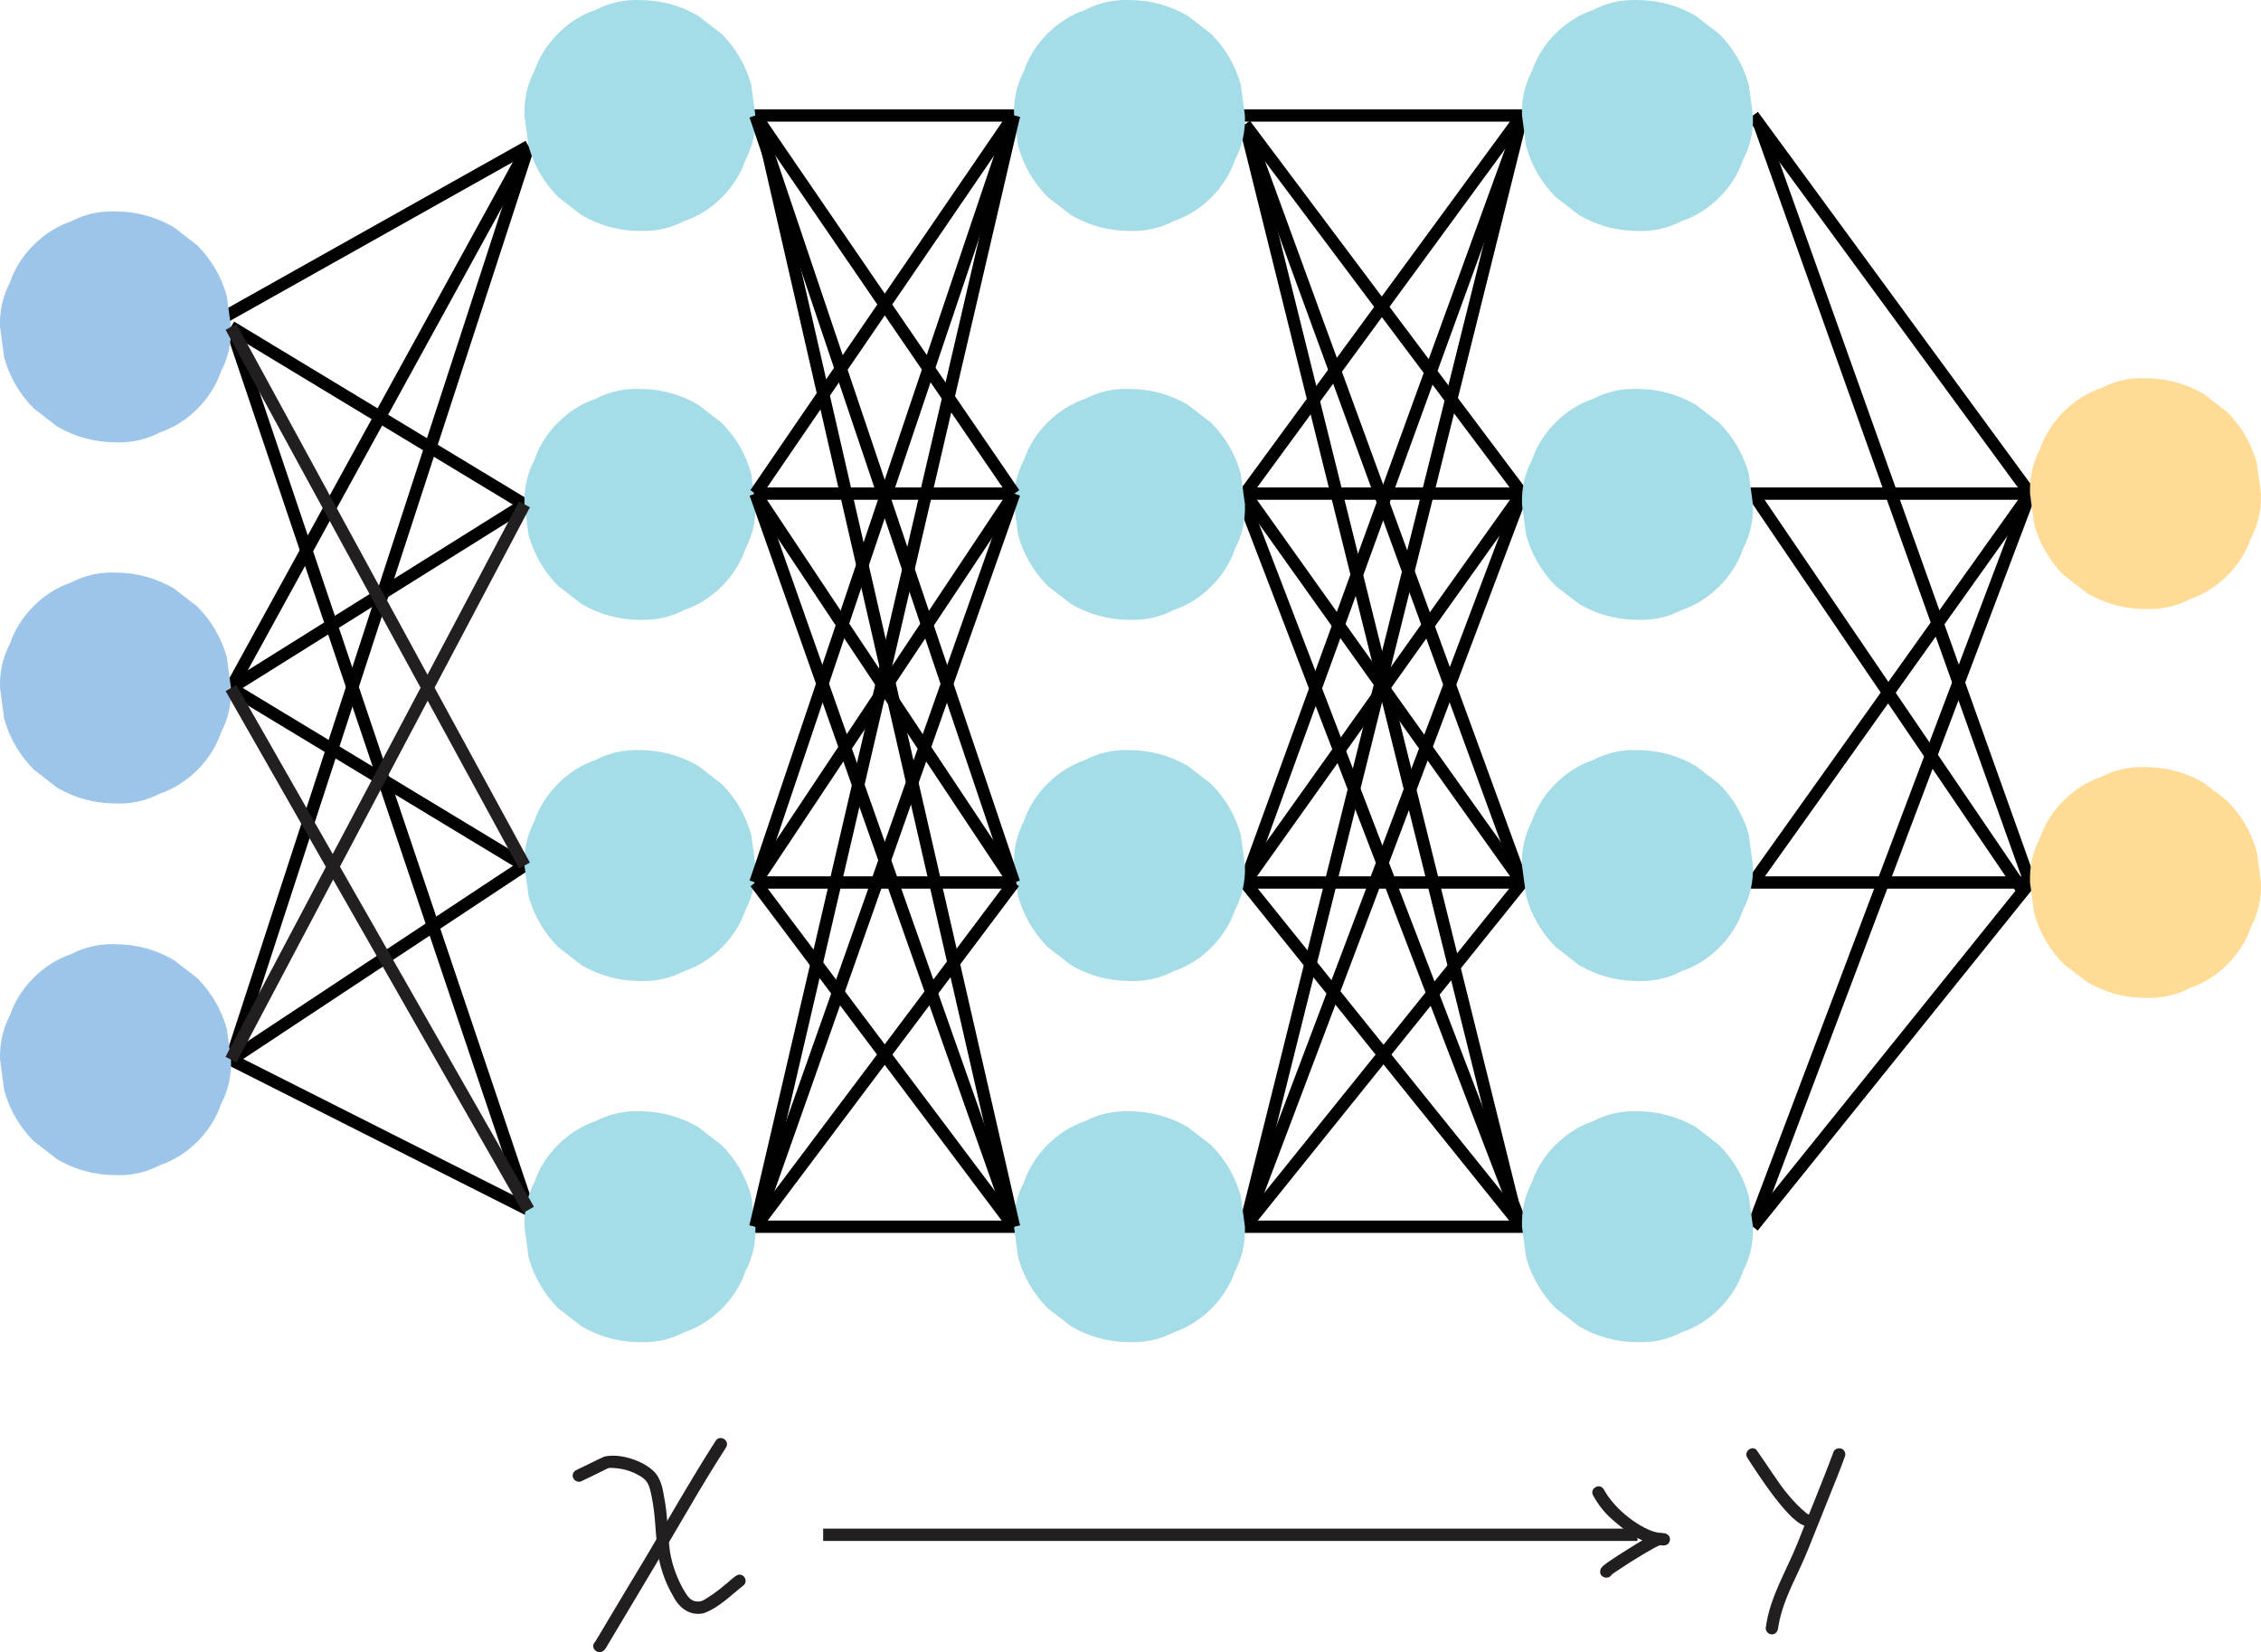 <?xml version="1.0" encoding="UTF-8"?>
<svg xmlns="http://www.w3.org/2000/svg" viewBox="0 0 734.37 536.73">
  <defs>
    <style>
      .cls-1 {
        fill: #ffdb96;
      }

      .cls-2 {
        fill: #9cc5e9;
      }

      .cls-3 {
        fill: #a4dce7;
      }

      .cls-4 {
        fill: #231f20;
      }

      .cls-5 {
        stroke: #231f20;
      }

      .cls-5, .cls-6 {
        fill: none;
        stroke-miterlimit: 10;
        stroke-width: 4px;
      }

      .cls-6 {
        stroke: #010101;
      }
    </style>
  </defs>
  <g id="Layer_2" data-name="Layer 2">
    <line class="cls-6" x1="531.85" y1="37.52" x2="207.85" y2="37.52"/>
    <line class="cls-6" x1="703.87" y1="160.36" x2="207.85" y2="160.36"/>
    <line class="cls-6" x1="703.87" y1="286.69" x2="207.85" y2="286.69"/>
    <line class="cls-6" x1="539.88" y1="398.52" x2="207.85" y2="398.52"/>
    <line class="cls-6" x1="37.52" y1="122.83" x2="171.68" y2="47.49"/>
    <line class="cls-6" x1="75.02" y1="344.25" x2="171.68" y2="47.49"/>
    <line class="cls-6" x1="75.02" y1="223.52" x2="170.35" y2="163.86"/>
    <line class="cls-6" x1="75.02" y1="223.52" x2="170.35" y2="281.19"/>
    <line class="cls-6" x1="171.68" y1="393.02" x2="75.02" y2="344.25"/>
    <line class="cls-6" x1="75.02" y1="106.19" x2="170.35" y2="163.86"/>
    <line class="cls-6" x1="75.02" y1="344.25" x2="170.35" y2="281.19"/>
    <line class="cls-6" x1="75.02" y1="223.52" x2="171.68" y2="47.49"/>
    <line class="cls-6" x1="75.02" y1="106.19" x2="171.68" y2="393.02"/>
    <line class="cls-6" x1="659.35" y1="160.36" x2="569.35" y2="37.52"/>
    <line class="cls-6" x1="659.35" y1="286.69" x2="569.35" y2="398.52"/>
    <line class="cls-6" x1="659.35" y1="160.36" x2="569.37" y2="286.69"/>
    <line class="cls-6" x1="657.09" y1="289.49" x2="569.37" y2="160.36"/>
    <line class="cls-6" x1="571.47" y1="40.42" x2="659.35" y2="286.69"/>
    <line class="cls-6" x1="569.35" y1="398.52" x2="659.35" y2="160.36"/>
    <line class="cls-6" x1="404.37" y1="160.36" x2="494.35" y2="37.52"/>
    <line class="cls-6" x1="494.35" y1="286.69" x2="404.37" y2="160.36"/>
    <line class="cls-6" x1="494.35" y1="398.52" x2="404.35" y2="163.86"/>
    <line class="cls-6" x1="494.35" y1="286.69" x2="404.35" y2="398.52"/>
    <line class="cls-6" x1="494.35" y1="37.52" x2="404.35" y2="398.52"/>
    <line class="cls-6" x1="494.32" y1="160.36" x2="404.35" y2="398.52"/>
    <line class="cls-6" x1="404.37" y1="40.42" x2="494.32" y2="160.36"/>
    <line class="cls-6" x1="494.35" y1="286.69" x2="404.37" y2="40.42"/>
    <line class="cls-6" x1="491.32" y1="390.65" x2="404.37" y2="40.42"/>
    <line class="cls-6" x1="404.37" y1="286.69" x2="494.32" y2="160.36"/>
    <line class="cls-6" x1="494.35" y1="398.52" x2="404.37" y2="286.69"/>
    <line class="cls-6" x1="491.32" y1="47.49" x2="404.37" y2="286.69"/>
  </g>
  <g id="Layer_1" data-name="Layer 1">
    <path class="cls-2" d="m75.02,344.25c-.45-3.32-.89-6.65-1.34-9.97-1.78-6.35-5-11.87-9.64-16.55-2.53-1.95-5.06-3.91-7.59-5.86-5.85-3.39-12.16-5.1-18.93-5.12-5.16-.19-9.98.88-14.45,3.23-8.97,2.98-16.84,10.85-19.82,19.82-2.35,4.47-3.42,9.29-3.23,14.45.45,3.32.89,6.65,1.34,9.97,1.78,6.35,5,11.87,9.64,16.55,2.53,1.95,5.06,3.91,7.59,5.86,5.85,3.39,12.16,5.1,18.93,5.12,5.16.19,9.98-.88,14.45-3.23,8.97-2.98,16.84-10.85,19.82-19.82,2.35-4.47,3.42-9.29,3.23-14.45Z"/>
    <path class="cls-2" d="m75.02,223.52c-.45-3.32-.89-6.65-1.34-9.97-1.78-6.35-5-11.87-9.64-16.55-2.53-1.95-5.06-3.91-7.59-5.86-5.85-3.39-12.16-5.1-18.93-5.12-5.16-.19-9.98.88-14.45,3.23-8.97,2.98-16.84,10.85-19.82,19.82-2.35,4.47-3.42,9.29-3.23,14.45.45,3.32.89,6.65,1.34,9.97,1.78,6.35,5,11.87,9.64,16.55,2.53,1.95,5.06,3.91,7.59,5.86,5.85,3.39,12.16,5.1,18.93,5.12,5.16.19,9.98-.88,14.45-3.23,8.97-2.98,16.84-10.85,19.82-19.82,2.35-4.47,3.42-9.29,3.23-14.45Z"/>
    <path class="cls-2" d="m75.02,106.19c-.45-3.32-.89-6.65-1.34-9.97-1.78-6.35-5-11.87-9.64-16.55-2.53-1.95-5.06-3.91-7.59-5.86-5.85-3.39-12.16-5.1-18.93-5.12-5.16-.19-9.98.88-14.45,3.23-8.97,2.98-16.84,10.85-19.82,19.82C.9,96.21-.17,101.03.02,106.19c.45,3.32.89,6.65,1.34,9.97,1.78,6.35,5,11.87,9.64,16.55l7.59,5.86c5.85,3.39,12.16,5.1,18.93,5.12,5.16.19,9.98-.88,14.45-3.23,8.97-2.98,16.84-10.85,19.82-19.82,2.35-4.47,3.42-9.29,3.23-14.45Z"/>
    <path class="cls-3" d="m245.35,37.52c-.45-3.32-.89-6.65-1.34-9.97-1.78-6.35-5-11.87-9.64-16.55-2.53-1.95-5.06-3.91-7.59-5.86C220.92,1.75,214.61.04,207.85.02c-5.16-.19-9.98.88-14.45,3.23-8.97,2.98-16.84,10.85-19.82,19.82-2.35,4.47-3.42,9.29-3.23,14.45.45,3.32.89,6.65,1.34,9.97,1.78,6.35,5,11.87,9.64,16.55,2.53,1.95,5.06,3.91,7.59,5.86,5.85,3.39,12.16,5.1,18.93,5.12,5.16.19,9.98-.88,14.45-3.23,8.97-2.98,16.84-10.85,19.82-19.82,2.35-4.47,3.42-9.29,3.23-14.45Z"/>
    <path class="cls-3" d="m245.35,163.86c-.45-3.32-.89-6.65-1.34-9.97-1.78-6.35-5-11.87-9.64-16.55-2.53-1.95-5.06-3.91-7.59-5.86-5.85-3.39-12.16-5.1-18.93-5.12-5.16-.19-9.98.88-14.45,3.23-8.97,2.98-16.84,10.85-19.82,19.82-2.35,4.47-3.42,9.29-3.23,14.45.45,3.32.89,6.65,1.34,9.97,1.78,6.35,5,11.87,9.64,16.55,2.53,1.95,5.06,3.91,7.59,5.86,5.85,3.39,12.16,5.1,18.93,5.12,5.16.19,9.98-.88,14.45-3.23,8.97-2.98,16.84-10.85,19.82-19.82,2.35-4.47,3.42-9.29,3.23-14.45Z"/>
    <path class="cls-3" d="m245.35,281.19c-.45-3.32-.89-6.65-1.34-9.97-1.78-6.35-5-11.87-9.64-16.55-2.53-1.95-5.06-3.91-7.59-5.86-5.85-3.39-12.16-5.1-18.93-5.12-5.16-.19-9.98.88-14.45,3.23-8.97,2.98-16.84,10.85-19.82,19.82-2.35,4.47-3.42,9.29-3.23,14.45.45,3.32.89,6.65,1.34,9.97,1.78,6.35,5,11.87,9.64,16.55,2.53,1.95,5.06,3.91,7.59,5.86,5.85,3.39,12.16,5.1,18.93,5.12,5.16.19,9.98-.88,14.45-3.23,8.97-2.98,16.84-10.85,19.82-19.82,2.35-4.47,3.42-9.29,3.23-14.45Z"/>
    <path class="cls-3" d="m245.35,398.52c-.45-3.32-.89-6.65-1.34-9.97-1.78-6.35-5-11.87-9.64-16.55-2.53-1.95-5.06-3.91-7.59-5.86-5.85-3.39-12.16-5.1-18.93-5.12-5.16-.19-9.98.88-14.45,3.23-8.97,2.98-16.84,10.85-19.82,19.82-2.35,4.47-3.42,9.29-3.23,14.45.45,3.32.89,6.65,1.34,9.97,1.78,6.35,5,11.87,9.64,16.55,2.53,1.95,5.06,3.91,7.59,5.86,5.85,3.39,12.16,5.1,18.93,5.12,5.16.19,9.98-.88,14.45-3.23,8.97-2.98,16.84-10.85,19.82-19.82,2.35-4.47,3.42-9.29,3.23-14.45Z"/>
    <path class="cls-3" d="m404.35,37.52c-.45-3.32-.89-6.65-1.34-9.97-1.78-6.35-5-11.87-9.64-16.55-2.53-1.95-5.06-3.91-7.59-5.86C379.92,1.75,373.61.04,366.85.02c-5.16-.19-9.98.88-14.45,3.23-8.97,2.98-16.84,10.85-19.82,19.82-2.35,4.47-3.42,9.29-3.23,14.45.45,3.32.89,6.65,1.34,9.97,1.78,6.35,5,11.87,9.64,16.55,2.53,1.95,5.06,3.91,7.59,5.86,5.85,3.39,12.16,5.1,18.93,5.12,5.16.19,9.98-.88,14.45-3.23,8.97-2.98,16.84-10.85,19.82-19.82,2.35-4.47,3.42-9.29,3.23-14.45Z"/>
    <path class="cls-3" d="m404.35,163.86c-.45-3.32-.89-6.65-1.34-9.97-1.78-6.35-5-11.87-9.64-16.55-2.53-1.95-5.06-3.91-7.59-5.86-5.85-3.39-12.16-5.1-18.93-5.12-5.16-.19-9.98.88-14.45,3.23-8.97,2.98-16.84,10.85-19.82,19.82-2.35,4.47-3.42,9.29-3.23,14.45.45,3.32.89,6.65,1.34,9.97,1.78,6.35,5,11.87,9.64,16.55,2.53,1.95,5.06,3.91,7.59,5.86,5.85,3.39,12.16,5.1,18.93,5.12,5.16.19,9.98-.88,14.45-3.23,8.97-2.98,16.84-10.85,19.82-19.82,2.35-4.47,3.42-9.29,3.23-14.45Z"/>
    <path class="cls-3" d="m404.35,281.19c-.45-3.32-.89-6.65-1.34-9.97-1.78-6.35-5-11.87-9.64-16.55-2.53-1.95-5.06-3.91-7.59-5.86-5.85-3.39-12.16-5.1-18.93-5.12-5.16-.19-9.98.88-14.45,3.23-8.97,2.98-16.84,10.85-19.82,19.82-2.35,4.47-3.42,9.29-3.23,14.45.45,3.32.89,6.65,1.34,9.97,1.78,6.35,5,11.87,9.64,16.55,2.53,1.95,5.06,3.91,7.59,5.86,5.85,3.39,12.16,5.1,18.93,5.12,5.16.19,9.98-.88,14.45-3.23,8.97-2.98,16.84-10.85,19.82-19.82,2.35-4.47,3.42-9.29,3.23-14.45Z"/>
    <path class="cls-3" d="m404.35,398.52c-.45-3.32-.89-6.65-1.34-9.97-1.78-6.35-5-11.87-9.64-16.55-2.53-1.95-5.06-3.91-7.59-5.86-5.85-3.39-12.16-5.1-18.93-5.12-5.16-.19-9.98.88-14.45,3.23-8.97,2.98-16.84,10.85-19.82,19.82-2.35,4.47-3.42,9.29-3.23,14.45.45,3.32.89,6.65,1.34,9.97,1.78,6.35,5,11.87,9.64,16.55,2.53,1.95,5.06,3.91,7.59,5.86,5.85,3.39,12.16,5.1,18.93,5.12,5.16.19,9.98-.88,14.45-3.23,8.97-2.98,16.84-10.85,19.82-19.82,2.35-4.47,3.42-9.29,3.23-14.45Z"/>
    <path class="cls-3" d="m569.35,37.52c-.45-3.32-.89-6.65-1.34-9.97-1.78-6.35-5-11.87-9.64-16.55-2.53-1.95-5.06-3.91-7.59-5.86-5.85-3.39-12.16-5.1-18.93-5.12-5.16-.19-9.98.88-14.45,3.23-8.97,2.98-16.84,10.85-19.82,19.82-2.35,4.47-3.42,9.29-3.23,14.45.45,3.32.89,6.65,1.34,9.97,1.78,6.35,5,11.87,9.64,16.55,2.53,1.95,5.06,3.91,7.59,5.86,5.85,3.39,12.16,5.1,18.93,5.12,5.16.19,9.98-.88,14.45-3.23,8.97-2.98,16.84-10.85,19.82-19.82,2.35-4.47,3.42-9.29,3.23-14.45Z"/>
    <path class="cls-3" d="m569.35,163.86c-.45-3.32-.89-6.65-1.34-9.97-1.78-6.35-5-11.87-9.64-16.55-2.53-1.95-5.06-3.91-7.59-5.86-5.85-3.39-12.16-5.1-18.93-5.12-5.16-.19-9.98.88-14.45,3.23-8.97,2.98-16.84,10.85-19.82,19.82-2.35,4.47-3.42,9.29-3.23,14.45.45,3.32.89,6.65,1.34,9.97,1.78,6.35,5,11.87,9.64,16.55,2.53,1.95,5.06,3.91,7.59,5.86,5.85,3.39,12.16,5.1,18.93,5.12,5.16.19,9.98-.88,14.45-3.23,8.97-2.98,16.84-10.85,19.82-19.82,2.35-4.47,3.42-9.29,3.23-14.45Z"/>
    <path class="cls-3" d="m569.35,281.19c-.45-3.32-.89-6.65-1.34-9.97-1.78-6.35-5-11.87-9.64-16.55-2.53-1.95-5.06-3.91-7.59-5.86-5.85-3.39-12.16-5.1-18.93-5.12-5.16-.19-9.98.88-14.45,3.23-8.97,2.98-16.84,10.85-19.82,19.82-2.35,4.47-3.42,9.29-3.23,14.45.45,3.32.89,6.65,1.34,9.97,1.78,6.35,5,11.87,9.64,16.55,2.53,1.95,5.06,3.91,7.59,5.86,5.85,3.39,12.16,5.1,18.93,5.12,5.16.19,9.98-.88,14.45-3.23,8.97-2.98,16.84-10.85,19.82-19.82,2.35-4.47,3.42-9.29,3.23-14.45Z"/>
    <path class="cls-3" d="m569.35,398.52c-.45-3.32-.89-6.65-1.34-9.97-1.78-6.35-5-11.87-9.64-16.55-2.53-1.95-5.06-3.91-7.59-5.86-5.85-3.39-12.16-5.1-18.93-5.12-5.16-.19-9.98.88-14.45,3.23-8.97,2.98-16.84,10.85-19.82,19.82-2.35,4.47-3.42,9.29-3.23,14.45.45,3.32.89,6.65,1.34,9.97,1.78,6.35,5,11.87,9.64,16.55,2.53,1.95,5.06,3.91,7.59,5.86,5.85,3.39,12.16,5.1,18.93,5.12,5.16.19,9.98-.88,14.45-3.23,8.97-2.98,16.84-10.85,19.82-19.82,2.35-4.47,3.42-9.29,3.23-14.45Z"/>
    <path class="cls-1" d="m734.35,160.36c-.45-3.32-.89-6.65-1.34-9.97-1.78-6.35-5-11.87-9.64-16.55-2.53-1.95-5.06-3.91-7.59-5.86-5.85-3.39-12.16-5.1-18.93-5.12-5.16-.19-9.98.88-14.45,3.23-8.97,2.98-16.84,10.85-19.82,19.82-2.35,4.47-3.42,9.29-3.23,14.45.45,3.32.89,6.65,1.34,9.97,1.78,6.35,5,11.87,9.64,16.55,2.53,1.95,5.06,3.91,7.59,5.86,5.85,3.39,12.16,5.1,18.93,5.12,5.16.19,9.98-.88,14.45-3.23,8.97-2.98,16.84-10.85,19.82-19.82,2.35-4.47,3.42-9.29,3.23-14.45Z"/>
    <path class="cls-1" d="m734.35,286.69c-.45-3.32-.89-6.65-1.34-9.97-1.78-6.35-5-11.87-9.64-16.55-2.53-1.95-5.06-3.91-7.59-5.86-5.85-3.39-12.16-5.1-18.93-5.12-5.16-.19-9.98.88-14.45,3.23-8.97,2.98-16.84,10.85-19.82,19.82-2.35,4.47-3.42,9.29-3.23,14.45.45,3.32.89,6.65,1.34,9.97,1.78,6.35,5,11.87,9.64,16.55,2.53,1.95,5.06,3.91,7.59,5.86,5.85,3.39,12.16,5.1,18.93,5.12,5.16.19,9.98-.88,14.45-3.23,8.97-2.98,16.84-10.85,19.82-19.82,2.35-4.47,3.42-9.29,3.23-14.45Z"/>
    <line class="cls-6" x1="329.42" y1="160.36" x2="245.35" y2="37.52"/>
    <line class="cls-6" x1="329.35" y1="37.52" x2="245.37" y2="160.36"/>
    <line class="cls-6" x1="329.35" y1="286.69" x2="245.37" y2="160.36"/>
    <line class="cls-6" x1="245.35" y1="398.52" x2="329.35" y2="286.69"/>
    <line class="cls-6" x1="329.35" y1="398.52" x2="245.37" y2="286.69"/>
    <line class="cls-6" x1="329.42" y1="160.36" x2="245.37" y2="286.69"/>
    <line class="cls-6" x1="329.35" y1="286.69" x2="245.35" y2="37.52"/>
    <line class="cls-6" x1="329.35" y1="37.52" x2="245.35" y2="398.52"/>
    <line class="cls-6" x1="245.37" y1="286.69" x2="329.35" y2="37.52"/>
    <line class="cls-6" x1="245.37" y1="160.36" x2="329.35" y2="398.52"/>
    <line class="cls-6" x1="329.42" y1="160.36" x2="245.35" y2="398.52"/>
    <line class="cls-6" x1="247.33" y1="40.42" x2="329.35" y2="398.52"/>
    <line class="cls-5" x1="75.02" y1="223.52" x2="171.68" y2="393.02"/>
    <line class="cls-5" x1="75.02" y1="344.25" x2="170.35" y2="163.86"/>
    <line class="cls-5" x1="75.02" y1="106.19" x2="170.35" y2="281.19"/>
    <g>
      <path class="cls-4" d="m239.62,511.62c-1.57.77-2.75,2.23-4.17,3.25-2.03,1.81-5.88,4.5-7.43,5.2-1.7.49-3.24.19-4.58-1.43-2.41-3.25-5.37-9.74-5.98-15.75-.51-3.73-.63-11.07-1.75-16.49-.44-2.87-1.08-5.91-3.07-8.14-3.6-3.76-11.36-6.28-16.42-5.04-2.62,1.16-5.14,2.53-7.75,3.73-.91.47-2.12.78-2.39,1.9-.51,1.66,1.46,3.18,2.94,2.26,2.76-1.33,5.52-2.66,8.26-4.03-.24.11-.13.02.15-.07.03-.01.06-.03.09-.04-.03.02-.05.03-.08.04.07-.02.14-.04.22-.06.11-.03.21-.06.29-.08.08,0,.15-.01.23-.01,3.78.08,6.68.81,10.02,2.83,1.98,1.34,2.66,2.38,3.44,6.42,1.23,6.09,1.13,10.24,1.84,16.9.61,5.53,2.42,10.85,5.23,15.65,1.96,3.8,5.43,6.39,9.86,5.42,4.96-1.81,8.79-5.81,12.88-9.01,1.65-1.32.23-4.03-1.8-3.46Z"/>
      <path class="cls-4" d="m197.27,477.1s.09-.04.15-.07c0,0,0,0,0,0-.05.02-.1.05-.15.07Z"/>
    </g>
    <path class="cls-4" d="m232.4,468.15c-7.94,12.38-15.17,25.18-22.68,37.82-5.17,8.53-10.26,17.11-15.37,25.67-.36.53-.64,1.1-.98,1.64-2.26,2.13,1.5,5.23,3.39,2.14,8.94-15.09,18.06-30.09,26.9-45.25,3.91-6.76,7.99-13.42,12.19-20.01,1.28-2.25-2.06-4.28-3.45-2.02Z"/>
    <line class="cls-5" x1="267.36" y1="498.6" x2="531.85" y2="498.6"/>
    <path class="cls-4" d="m541.8,498.67c-1.01-.76-1.09-.53-1.46-.58,0,0,0,0,0,0-.05,0-.11-.02-.18-.04-.46-.01-.41-.16-1.17-.09-.7-.09-1.53-.25-2.85-.74-5.31-2.14-12.02-7.42-15.23-13.38-1.35-2.24-4.74-.28-3.45,2.02,1.72,3.1,3.91,5.88,6.65,8.16,2.86,2.46,5.85,4.89,9.34,6.39-2.68,1.52-5.25,3.27-7.85,4.86-1.45,1.02-3,1.92-4.4,3.01-.64.51-1.38,1.14-1.44,2.01-.37,2.09,2.56,3.07,3.63,1.37.05-.05.11-.11.2-.19.31-.32,3.81-2.58,5.62-3.77,3.07-1.91,7.9-4.92,9.95-5.72,1.09.15,2.38.23,2.98-.89.45-.76.33-1.82-.32-2.43Z"/>
    <path class="cls-4" d="m587.27,491.93c-.17-.08-.39-.22-.54-.33-2.35-1.92-4.43-4.15-6.35-6.5-2.62-3.1-6.64-9.55-9.95-14.17-1.64-1.38-4.06.75-2.94,2.58,2.89,4.48,14.46,22.75,19.62,22.22,1.83-.45,1.95-3.2.16-3.81Z"/>
    <path class="cls-4" d="m599.08,471.46c-.82-1.49-3.25-1.19-3.66.48-3.36,9.15-8.68,21.85-11.48,29.1-3.58,9.06-9.03,17.61-10.36,27.38-.37,1.23.64,2.55,1.93,2.53,1.72,0,2.06-1.66,2.17-3.05,1.72-9.12,6.04-15.65,9.68-24.77,3.1-7.67,6.14-15.36,9.22-23.03.96-2.34,1.84-4.72,2.71-7.1.14-.52.07-1.08-.2-1.54Z"/>
  </g>
</svg>